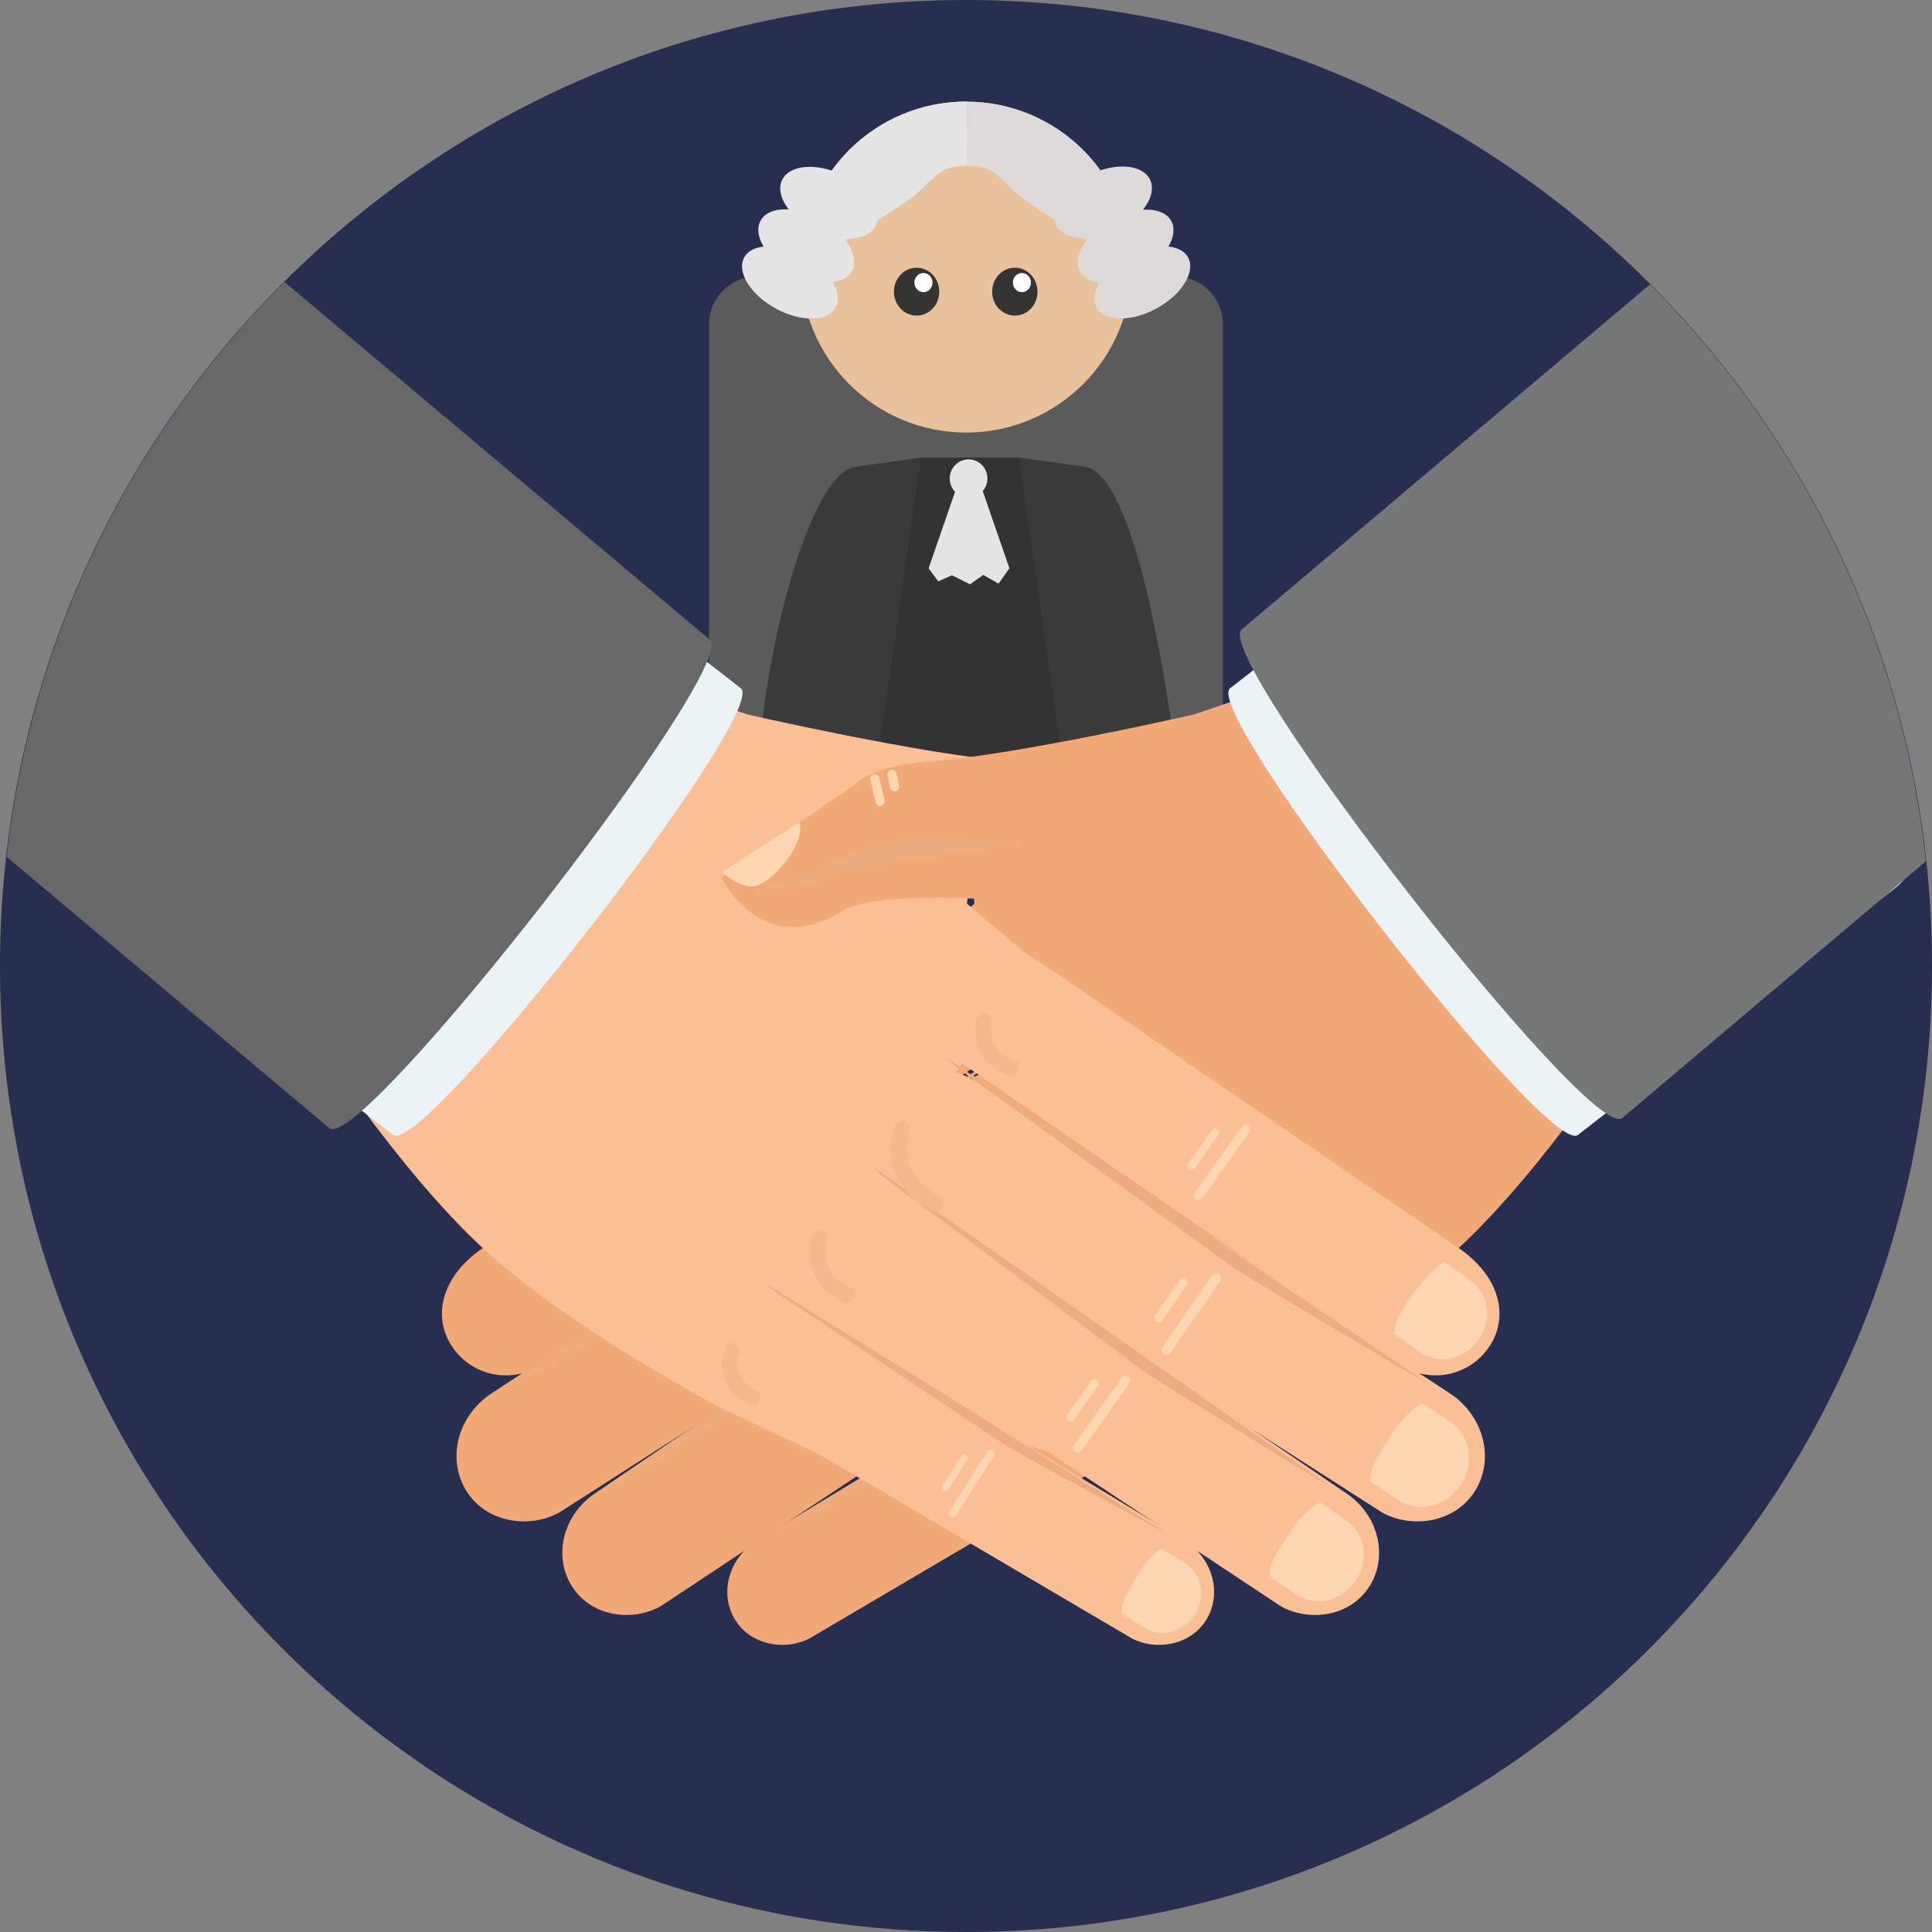 <?xml version="1.0"?>
<svg xmlns="http://www.w3.org/2000/svg" xmlns:xlink="http://www.w3.org/1999/xlink" version="1.1" id="Layer_1" x="0px" y="0px" viewBox="0 0 496.158 496.158" style="enable-background:new 0 0 496.158 496.158;" xml:space="preserve" width="512px" height="512px" class=""><rect x="0" y="0" width="496.158" height="496.158" fill="#808080" stroke="none"/><g><path style="fill:#272E4F" d="M248.082,0.003C111.07,0.003,0,111.063,0,248.085c0,137.001,111.07,248.07,248.082,248.07  c137.006,0,248.076-111.069,248.076-248.07C496.158,111.062,385.088,0.003,248.082,0.003z" data-original="#A3D5E0" class="active-path" data-old_color="#272e4f"/><path style="fill:#5B5B5B;" d="M301.816,71.033H194.343c-6.767,0-12.253,5.486-12.253,12.254v116.521  c0,6.767,5.486,12.252,12.253,12.252h107.474c6.766,0,12.252-5.485,12.252-12.252V83.287  C314.068,76.519,308.582,71.033,301.816,71.033z" data-original="#5B5B5B"/><path style="fill:#333333;" d="M290.78,140.509c-4.016-12.731-9.587-20.755-21.416-20.755l-7.835-2.25h-25.057l-7.834,2.25  c-11.831,0-17.4,8.023-21.416,20.755c-4.017,12.746-8.92,63.7-8.92,63.7c0,12.988,9.585,23.521,21.41,23.521h58.576  c11.824,0,21.41-10.532,21.41-23.521C299.699,204.209,294.795,153.255,290.78,140.509z" data-original="#333333"/><g>
	<path style="fill:#E9C29C;" d="M198.303,204.209c0,12.988,9.585,23.521,21.41,23.521l4.424-23.448L198.303,204.209z" data-original="#E9C29C"/>
	<path style="fill:#E9C29C;" d="M248.129,26.1c-23.467,0-42.49,19.025-42.49,42.486c0,23.476,19.023,42.498,42.49,42.498   c23.469,0,42.49-19.022,42.49-42.498C290.619,45.126,271.598,26.1,248.129,26.1z" data-original="#E9C29C"/>
</g><g>
	<path style="fill:#343433;" d="M235.392,68.749c-3.213,0-5.82,2.759-5.82,6.156s2.607,6.149,5.82,6.149   c3.219,0,5.822-2.752,5.822-6.149S238.611,68.749,235.392,68.749z" data-original="#343433"/>
	<path style="fill:#343433;" d="M260.617,68.749c-3.213,0-5.817,2.759-5.817,6.156s2.604,6.149,5.817,6.149   c3.215,0,5.826-2.752,5.826-6.149S263.832,68.749,260.617,68.749z" data-original="#343433"/>
</g><g>
	<path style="fill:#FFFFFF;" d="M262.437,70.113c-1.28,0-2.322,1.098-2.322,2.46c0,1.354,1.042,2.461,2.322,2.461   c1.288,0,2.328-1.106,2.328-2.461C264.766,71.211,263.725,70.113,262.437,70.113z" data-original="#FFFFFF"/>
	<path style="fill:#FFFFFF;" d="M237.146,70.113c-1.283,0-2.324,1.098-2.324,2.46c0,1.354,1.041,2.461,2.324,2.461   c1.291,0,2.332-1.106,2.332-2.461C239.478,71.211,238.437,70.113,237.146,70.113z" data-original="#FFFFFF"/>
</g><path style="fill:#DDDAD9;" d="M248.129,26.1c-23.467,0-42.49,19.025-42.49,42.486c0,0,16.366-9.455,27.244-16.976  c7.182-4.966,7.279-9.089,15.424-9.089c8.168,0,8.236,4.146,15.363,9.132c10.742,7.514,26.949,16.933,26.949,16.933  C290.619,45.126,271.598,26.1,248.129,26.1z" data-original="#DDDAD9"/><path style="fill:#E5E5E5;" d="M248.129,26.1c-23.467,0-42.49,19.025-42.49,42.486c0,0,16.366-9.455,27.244-16.976  c7.182-4.966,7.279-9.089,15.424-9.089L248.129,26.1z" data-original="#E5E5E5"/><path style="fill:#E9C29C;" d="M274.115,204.281l4.424,23.448c11.824,0,21.41-10.532,21.41-23.521L274.115,204.281z" data-original="#E9C29C"/><path style="fill:#3A3A3A;" d="M277.807,119.754l-16.188-2.25l12.497,86.777l29.096-0.072  C303.211,204.209,294.35,119.754,277.807,119.754z" data-original="#3A3A3A"/><g>
	
		<ellipse transform="matrix(-0.436 -0.9 0.9 -0.436 359.958 329.52)" style="fill:#DDDAD9;" cx="283.196" cy="52.008" rx="7.911" ry="13.393" data-original="#DDDAD9"/>
	
		<ellipse transform="matrix(-0.484 -0.875 0.875 -0.484 373.744 346.796)" style="fill:#DDDAD9;" cx="289.157" cy="63.165" rx="7.756" ry="13.393" data-original="#DDDAD9"/>
	
		<ellipse transform="matrix(-0.48 -0.877 0.877 -0.48 370.573 364.518)" style="fill:#DDDAD9;" cx="293.278" cy="72.474" rx="7.618" ry="13.393" data-original="#DDDAD9"/>
</g><g>
	
		<ellipse transform="matrix(-0.9 -0.436 0.436 -0.9 381.886 191.709)" style="fill:#E5E5E5;" cx="212.952" cy="52.013" rx="13.392" ry="7.911" data-original="#E5E5E5"/>
	
		<ellipse transform="matrix(-0.875 -0.484 0.484 -0.875 357.581 218.59)" style="fill:#E5E5E5;" cx="206.983" cy="63.176" rx="13.392" ry="7.757" data-original="#E5E5E5"/>
	
		<ellipse transform="matrix(-0.877 -0.48 0.48 -0.877 346.017 233.472)" style="fill:#E5E5E5;" cx="202.884" cy="72.46" rx="13.393" ry="7.618" data-original="#E5E5E5"/>
</g><path style="fill:#3A3A3A;" d="M220.504,119.754c-13.432,0-25.65,55.68-25.338,76.619c0.074,4.85,0.205,7.836,0.205,7.836  l28.766,0.072l1.117-7.908l11.219-78.869L220.504,119.754z" data-original="#3A3A3A"/><g>
	<path style="fill:#E5E5E5;" d="M195.166,196.373c0.074,4.85,0.205,7.836,0.205,7.836l28.766,0.072l1.117-7.908H195.166z" data-original="#E5E5E5"/>
	<path style="fill:#E5E5E5;" d="M272.984,196.373l1.131,7.908l29.096-0.072c0,0,0.119-2.986,0.174-7.836H272.984z" data-original="#E5E5E5"/>
	<polygon style="fill:#E5E5E5;" points="251.757,124.314 249.101,121.638 247.996,121.695 245.953,124.314 238.485,145.939    240.953,149.305 244.463,147.731 249.111,150.054 252.51,147.648 256.443,149.879 259.225,145.939  " data-original="#E5E5E5"/>
	<path style="fill:#E5E5E5;" d="M248.74,117.978c-2.67,0-4.838,2.191-4.838,4.896c0,2.71,2.168,4.901,4.838,4.901   c2.673,0,4.839-2.191,4.839-4.901C253.579,120.17,251.413,117.978,248.74,117.978z" data-original="#E5E5E5"/>
</g><path style="fill:#FBBF96;" d="M308.682,221.763l-29.907-20.458c0,0-3.801-4.612-18.573-5.722  c-23.311-1.744-69.586-12.405-69.586-12.405c-28.508,8.467-25.988,33.751-25.988,33.751l74.615,14.279c0,0,34.351-2.67,42.908,2.677  c20.799,12.979,31.116-8.437,31.116-8.437L308.682,221.763z" data-original="#FBBF96" class=""/><path style="fill:#FDD6B2;" d="M293.228,211.124c-1.521,6.08,7.4,15.839,11.625,16.458c3.824,0.566,8.321-3.655,8.321-3.655  L293.228,211.124z" data-original="#FDD6B2" class=""/><path style="fill:#EDAC80;" d="M277.267,218.573c-7.334-3.908-17.146-3.243-17.146-3.243l-23.935,1.27l33.697,4.161l35.758,9.498  C305.642,230.259,282.939,221.586,277.267,218.573z" data-original="#EDAC80"/><g>
	<path style="fill:#FDD6B2;" d="M274.147,198.864c-0.62-0.16-1.262,0.229-1.415,0.872l-1.322,5.819   c-0.143,0.635,0.229,1.27,0.871,1.415c0.643,0.176,1.277-0.221,1.422-0.864l1.324-5.82   C275.18,199.659,274.79,199.01,274.147,198.864z" data-original="#FDD6B2" class=""/>
	<path style="fill:#FDD6B2;" d="M269.758,197.709c-0.627-0.146-1.273,0.237-1.415,0.873l-0.62,3.143   c-0.16,0.642,0.223,1.27,0.865,1.43c0.635,0.146,1.277-0.237,1.441-0.878l0.607-3.137   C270.782,198.505,270.404,197.863,269.758,197.709z" data-original="#FDD6B2" class=""/>
</g><path style="fill:#FBBF96;" d="M339.293,324.307c-5.384-8.673-16.791-11.342-25.467-5.957l-67.15,40.977  c-8.681,5.385-12.971,13.707-7.579,22.38c5.388,8.679,12.306,8.817,24.03,3.731l49.49-23.464  C321.297,356.582,344.678,332.994,339.293,324.307z" data-original="#FBBF96" class=""/><path style="fill:#EDAC80;" d="M245.226,360.261c-4.96,3.074-8.86,5.713-8.601,14.316l48.681-34.685  c1.938-1.337,12.049-12.802,13.303-14.614L245.226,360.261z" data-original="#EDAC80"/><g>
	<path style="fill:#F1A977;" d="M335.488,173.625l-88.789,30.348l3.563,28.092l-16.681,14.126l77.964,116.426   c0,0,40.241-20.964,62.997-42.042c22.76-21.07,45.475-56.802,45.475-56.802L335.488,173.625z" data-original="#F1A977"/>
	<path style="fill:#F1A977;" d="M337.752,285.584c-5.381-8.68-16.783-11.349-25.464-5.957l-95.077,58.981   c-8.684,5.385-11.354,16.779-5.965,25.461c5.381,8.681,16.783,11.349,25.465,5.966l95.087-58.982   C340.471,305.669,343.133,294.273,337.752,285.584z" data-original="#F1A977"/>
</g><path style="fill:#EDAC80;" d="M216.244,339.228c-4.963,3.074-7.896,8.167-7.773,15.456l42.606-32.466  c1.938-1.315,2.257-5.896,3.511-7.717L216.244,339.228z" data-original="#EDAC80"/><g>
	<path style="fill:#F1A977;" d="M280.701,223.889c-5.314-7.449-57.795,28.947-61.99,31.923l-95.188,65.007   c-10.699,7.649-12.432,17.997-7.108,25.454c5.308,7.441,15.663,9.169,23.104,3.854l108.773-74.821   c7.453-5.315,32.799-19.586,27.483-27.027L280.701,223.889z" data-original="#F1A977"/>
	<path style="fill:#F1A977;" d="M316.444,338.472c-4.167-6.784-13.456-8.628-20.768-4.123l-101.217,61.222   c-7.3,4.489-9.843,13.628-5.672,20.405c4.176,6.769,13.163,7.916,19.079,4.802l102.223-60.16   C318.162,357.044,320.623,345.246,316.444,338.472z" data-original="#F1A977"/>
</g><path style="fill:#EDAC80;" d="M199.361,393.499c-4.184,2.562,35.552-19.091,41.143-22.409l47.395-31.647  c1.625-1.102,13.086-8.405,14.164-9.881L199.361,393.499z" data-original="#EDAC80"/><path style="fill:#F1A977;" d="M273.642,281.975c-5.445-8.153-16.982-9.988-25.758-4.115l-121.795,80.067  c-8.788,5.866-11.488,17.231-6.035,25.383c5.445,8.146,16.566,9.148,23.709,5.033l123.082-78.814  C276.609,304.747,279.092,290.121,273.642,281.975z" data-original="#F1A977"/><path style="fill:#EDAC80;" d="M132.023,355.15c-5.023,3.351,42.883-25.146,49.629-29.497l56.879-41.163  c1.965-1.429,15.724-10.951,16.985-12.817L132.023,355.15z" data-original="#EDAC80"/><path style="fill:#F1A977;" d="M291.982,309.057c-5.314-7.67-16.32-9.254-24.596-3.525l-114.781,78.117  c-8.283,5.713-10.686,16.588-5.369,24.274c5.314,7.679,15.916,8.451,22.665,4.421l116.094-76.978  C295.161,330.629,297.294,316.713,291.982,309.057z" data-original="#F1A977"/><path style="fill:#EDAC80;" d="M158.211,380.91c-4.734,3.266,40.466-24.604,46.813-28.85l53.552-40.066  c1.851-1.393,14.814-10.677,15.988-12.482L158.211,380.91z" data-original="#EDAC80"/><path style="fill:#FBBF96;" d="M251.899,359.326l-67.149-40.977c-8.682-5.385-20.084-2.716-25.468,5.957  c-5.385,8.688,17.995,32.275,26.676,37.667l49.49,23.464c11.721,5.086,18.642,4.947,24.03-3.731  C264.87,373.033,260.576,364.711,251.899,359.326z" data-original="#FBBF96" class=""/><path style="fill:#EDAC80;" d="M253.349,360.261l-53.387-34.982c1.254,1.813,11.364,13.277,13.308,14.614l48.676,34.685  C262.205,365.974,258.305,363.335,253.349,360.261z" data-original="#EDAC80"/><g>
	<path style="fill:#FBBF96;" d="M248.312,232.064l3.564-28.092l-88.791-30.348l-84.529,90.147c0,0,22.715,35.731,45.475,56.802   c22.758,21.078,62.998,42.042,62.998,42.042l77.959-116.426L248.312,232.064z" data-original="#FBBF96" class=""/>
	<path style="fill:#FBBF96;" d="M281.359,338.608l-95.072-58.981c-8.681-5.392-20.084-2.723-25.464,5.957   c-5.381,8.689-2.72,20.085,5.954,25.469l95.088,58.982c8.676,5.383,20.083,2.715,25.463-5.966   C292.717,355.388,290.048,343.993,281.359,338.608z" data-original="#FBBF96" class=""/>
</g><path style="fill:#EDAC80;" d="M282.331,339.228l-38.344-24.727c1.255,1.82,1.571,6.401,3.507,7.717l42.611,32.466  C290.227,347.395,287.295,342.303,282.331,339.228z" data-original="#EDAC80"/><path style="fill:#FBBF96;" d="M375.051,320.818l-95.187-65.007c-4.202-2.976-56.676-39.372-61.991-31.923l4.926,24.39  c-5.319,7.441,20.029,21.712,27.479,27.027l108.779,74.821c7.438,5.314,17.793,3.587,23.104-3.854  C387.483,338.815,385.748,328.468,375.051,320.818z" data-original="#FBBF96" class=""/><g>
	<path style="fill:#FDD6B2;" d="M377.672,328.895l-6.647-4.733c0,0-3.464,1.445-7.755,7.579c-5.33,7.608-4.818,8.29-5.354,10.744   l6.658,4.735c4.715,3.357,11.475,1.98,15.094-3.082C383.288,339.075,382.394,332.246,377.672,328.895z" data-original="#FDD6B2" class=""/>
	<path style="fill:#FDD6B2;" d="M320.582,289.088c-0.547-0.397-1.281-0.26-1.67,0.283l-12.115,16.963   c-0.379,0.535-0.26,1.277,0.279,1.668c0.539,0.382,1.288,0.26,1.679-0.276l12.103-16.971   C321.244,290.22,321.113,289.463,320.582,289.088z" data-original="#FDD6B2" class=""/>
	<path style="fill:#FDD6B2;" d="M312.613,290.044c-0.467-0.337-1.133-0.222-1.473,0.252l-5.984,8.397   c-0.348,0.475-0.226,1.132,0.248,1.461c0.475,0.352,1.137,0.237,1.484-0.236l5.973-8.391   C313.198,291.054,313.106,290.395,312.613,290.044z" data-original="#FDD6B2" class=""/>
</g><path style="fill:#FBBF96;" d="M304.112,395.571l-101.214-61.222c-7.312-4.505-16.604-2.661-20.771,4.123  c-4.174,6.772-1.716,18.563,6.351,22.142l102.228,60.165c5.92,3.114,14.906,1.967,19.082-4.802  C313.955,409.199,311.416,400.06,304.112,395.571z" data-original="#FBBF96" class=""/><path style="fill:#EDAC80;" d="M299.214,393.499l-102.701-63.938c1.078,1.476,12.534,8.779,14.163,9.881l47.396,31.647  C263.662,374.408,303.397,396.06,299.214,393.499z" data-original="#EDAC80"/><g>
	<path style="fill:#FDD6B2;" d="M304.318,401.445l-6.049-3.702c0,0-2.914,1.453-6.271,7.021c-4.176,6.921-3.694,7.463-4.02,9.643   l6.058,3.71c4.298,2.632,10.069,1.033,12.917-3.564C309.795,409.949,308.617,404.084,304.318,401.445z" data-original="#FDD6B2" class=""/>
	<path style="fill:#FDD6B2;" d="M254.951,372.497c-0.482-0.306-1.133-0.16-1.438,0.321l-9.736,15.281   c-0.318,0.489-0.176,1.131,0.316,1.437c0.479,0.313,1.113,0.176,1.424-0.32l9.747-15.288   C255.57,373.453,255.433,372.81,254.951,372.497z" data-original="#FDD6B2" class=""/>
	<path style="fill:#FDD6B2;" d="M248.083,373.698c-0.429-0.269-0.994-0.146-1.27,0.29l-4.814,7.549   c-0.275,0.443-0.149,0.994,0.286,1.269c0.425,0.284,1.002,0.146,1.27-0.282l4.811-7.556   C248.634,374.539,248.522,373.98,248.083,373.698z" data-original="#FDD6B2" class=""/>
</g><path style="fill:#FBBF96;" d="M372.485,357.928l-121.794-80.067c-8.78-5.873-20.313-4.038-25.76,4.115  c-5.456,8.151-2.967,22.791,6.811,27.563l-0.539-0.346l123.607,79.15c7.145,4.115,18.264,3.113,23.709-5.033  C383.973,375.159,381.269,363.794,372.485,357.928z" data-original="#FBBF96" class=""/><path style="fill:#EDAC80;" d="M366.551,355.15l-123.492-83.478c1.262,1.866,15.021,11.389,16.986,12.817l56.878,41.163  C323.668,330.005,371.575,358.501,366.551,355.15z" data-original="#EDAC80"/><g>
	<path style="fill:#FDD6B2;" d="M372.455,365.178l-7.262-4.849c0,0-3.656,1.651-8.058,8.359c-5.464,8.329-4.887,9.018-5.384,11.687   l7.281,4.841c5.166,3.441,12.354,1.744,16.068-3.786C378.81,375.893,377.633,368.612,372.455,365.178z" data-original="#FDD6B2" class=""/>
	<path style="fill:#FDD6B2;" d="M313.018,327.244c-0.585-0.405-1.385-0.261-1.786,0.329l-12.703,18.362   c-0.397,0.589-0.26,1.385,0.34,1.79c0.578,0.405,1.361,0.252,1.771-0.33l12.703-18.369   C313.749,328.451,313.603,327.657,313.018,327.244z" data-original="#FDD6B2" class=""/>
	<path style="fill:#FDD6B2;" d="M304.502,328.398c-0.497-0.352-1.211-0.222-1.574,0.29l-6.265,9.078   c-0.363,0.528-0.233,1.224,0.283,1.583c0.505,0.352,1.224,0.229,1.575-0.282l6.279-9.086   C305.141,329.462,305.03,328.766,304.502,328.398z" data-original="#FDD6B2" class=""/>
</g><path style="fill:#FBBF96;" d="M345.971,383.648l-114.782-78.117c-8.275-5.729-19.284-4.145-24.601,3.525  c-5.305,7.653-3.176,21.562,5.979,26.303l116.107,76.984c6.75,4.03,17.35,3.258,22.665-4.421  C356.654,400.236,354.253,389.361,345.971,383.648z" data-original="#FBBF96" class=""/><path style="fill:#EDAC80;" d="M340.363,380.91L224.01,299.512c1.171,1.806,14.138,11.09,15.988,12.482l53.548,40.066  C299.898,356.307,345.098,384.176,340.363,380.91z" data-original="#EDAC80"/><g>
	<path style="fill:#FDD6B2;" d="M345.84,390.554l-6.853-4.741c0,0-3.503,1.529-7.794,7.846c-5.33,7.848-4.795,8.521-5.307,11.053   l6.859,4.727c4.864,3.357,11.736,1.842,15.357-3.357C351.721,400.855,350.711,393.904,345.84,390.554z" data-original="#FDD6B2" class=""/>
	<path style="fill:#FDD6B2;" d="M289.795,353.521c-0.547-0.396-1.308-0.282-1.697,0.276l-12.383,17.3   c-0.39,0.551-0.26,1.314,0.299,1.705c0.535,0.398,1.293,0.268,1.689-0.283l12.375-17.299   C290.48,354.678,290.346,353.912,289.795,353.521z" data-original="#FDD6B2" class=""/>
	<path style="fill:#FDD6B2;" d="M281.674,354.486c-0.475-0.337-1.156-0.222-1.504,0.26l-6.11,8.551   c-0.356,0.489-0.237,1.154,0.248,1.499c0.482,0.359,1.159,0.245,1.511-0.245L281.93,356   C282.262,355.51,282.166,354.845,281.674,354.486z" data-original="#FDD6B2" class=""/>
</g><g>
	<path style="fill:#F5B78C;" d="M260.301,272.209c-4.119-1.263-6.589-5.171-5.609-9.438c0.588-2.593-3.369-3.869-3.97-1.246   c-1.476,6.455,1.935,12.695,8.34,14.646C261.62,276.95,262.866,272.988,260.301,272.209z" data-original="#F5B78C"/>
	<path style="fill:#F5B78C;" d="M241.276,307.038c-6.845-2.814-9.931-9.667-7.621-16.673c0.841-2.547-3.231-3.357-4.062-0.842   c-2.856,8.666,1.419,17.782,9.84,21.224C241.889,311.757,243.766,308.047,241.276,307.038z" data-original="#F5B78C"/>
	<path style="fill:#F5B78C;" d="M218.378,330.647c-4.872-1.92-7.426-6.923-5.835-11.978c0.795-2.531-3.056-4.076-3.862-1.514   c-2.271,7.189,1.093,14.577,8.175,17.354C219.35,335.488,220.879,331.618,218.378,330.647z" data-original="#F5B78C"/>
	<path style="fill:#F5B78C;" d="M194.119,356.949c-3.557-1.522-5.614-5.231-4.283-9.032c0.871-2.486-2.838-4.375-3.721-1.853   c-2.042,5.845,0.309,12.107,6.145,14.609C194.711,361.728,196.585,358.012,194.119,356.949z" data-original="#F5B78C"/>
</g><path style="fill:#EBF3F6;" d="M190.24,176.738l-81.723-63.602c-7.59-5.91-21.051-1.314-30.061,10.264L21.8,196.21  c-9.017,11.587-10.172,25.751-2.577,31.671l81.716,63.593C108.537,297.386,197.84,182.642,190.24,176.738z" data-original="#EBF3F6"/><path style="fill:#F1A977;" d="M307.955,183.178c0,0-46.27,10.661-69.585,12.405c-14.769,1.109-18.569,5.722-18.569,5.722  l-29.908,20.458l-4.584,3.686c0,0,10.316,21.415,31.115,8.437c8.555-5.347,42.909-2.677,42.909-2.677l74.614-14.279  C333.947,216.929,336.463,191.644,307.955,183.178z" data-original="#F1A977"/><path style="fill:#FDD6B2;" d="M205.346,211.124l-19.945,12.803c0,0,4.496,4.222,8.316,3.655  C197.942,226.963,206.867,217.204,205.346,211.124z" data-original="#FDD6B2" class=""/><path style="fill:#EDAC80;" d="M238.45,215.33c0,0-9.809-0.665-17.143,3.243c-5.675,3.013-28.374,11.686-28.374,11.686l35.758-9.498  l33.693-4.161L238.45,215.33z" data-original="#EDAC80"/><g>
	<path style="fill:#FDD6B2;" d="M227.166,205.556l-1.324-5.819c-0.152-0.643-0.799-1.032-1.418-0.872   c-0.643,0.146-1.029,0.795-0.879,1.422l1.326,5.82c0.146,0.644,0.78,1.04,1.422,0.864   C226.932,206.825,227.307,206.19,227.166,205.556z" data-original="#FDD6B2" class=""/>
	<path style="fill:#FDD6B2;" d="M230.851,201.725l-0.619-3.143c-0.142-0.636-0.787-1.019-1.418-0.873   c-0.643,0.154-1.021,0.796-0.877,1.431l0.608,3.137c0.165,0.641,0.804,1.024,1.442,0.878   C230.631,202.994,231.013,202.366,230.851,201.725z" data-original="#FDD6B2" class=""/>
</g><path style="fill:#EBF3F6;" d="M484.361,196.21l-56.657-72.81c-9.013-11.578-22.47-16.174-30.064-10.264l-81.719,63.602  c-7.599,5.904,81.704,120.647,89.299,114.735l81.715-63.593C494.529,221.961,493.373,207.797,484.361,196.21z" data-original="#EBF3F6"/><path style="fill:#686868;" d="M182.271,164.25L73.043,72.404C34.202,111.102,8.164,162.613,1.702,220.041l82.897,69.705  C92.851,296.17,190.531,170.658,182.271,164.25z" data-original="#686868"/><path style="fill:#767777" d="M423.734,73.024l-104.826,88.608c-8.253,6.409,89.428,131.922,97.68,125.505l78.014-65.957  C488.391,163.592,462.487,111.905,423.734,73.024z" data-original="#767777" class=""/></g> </svg>
